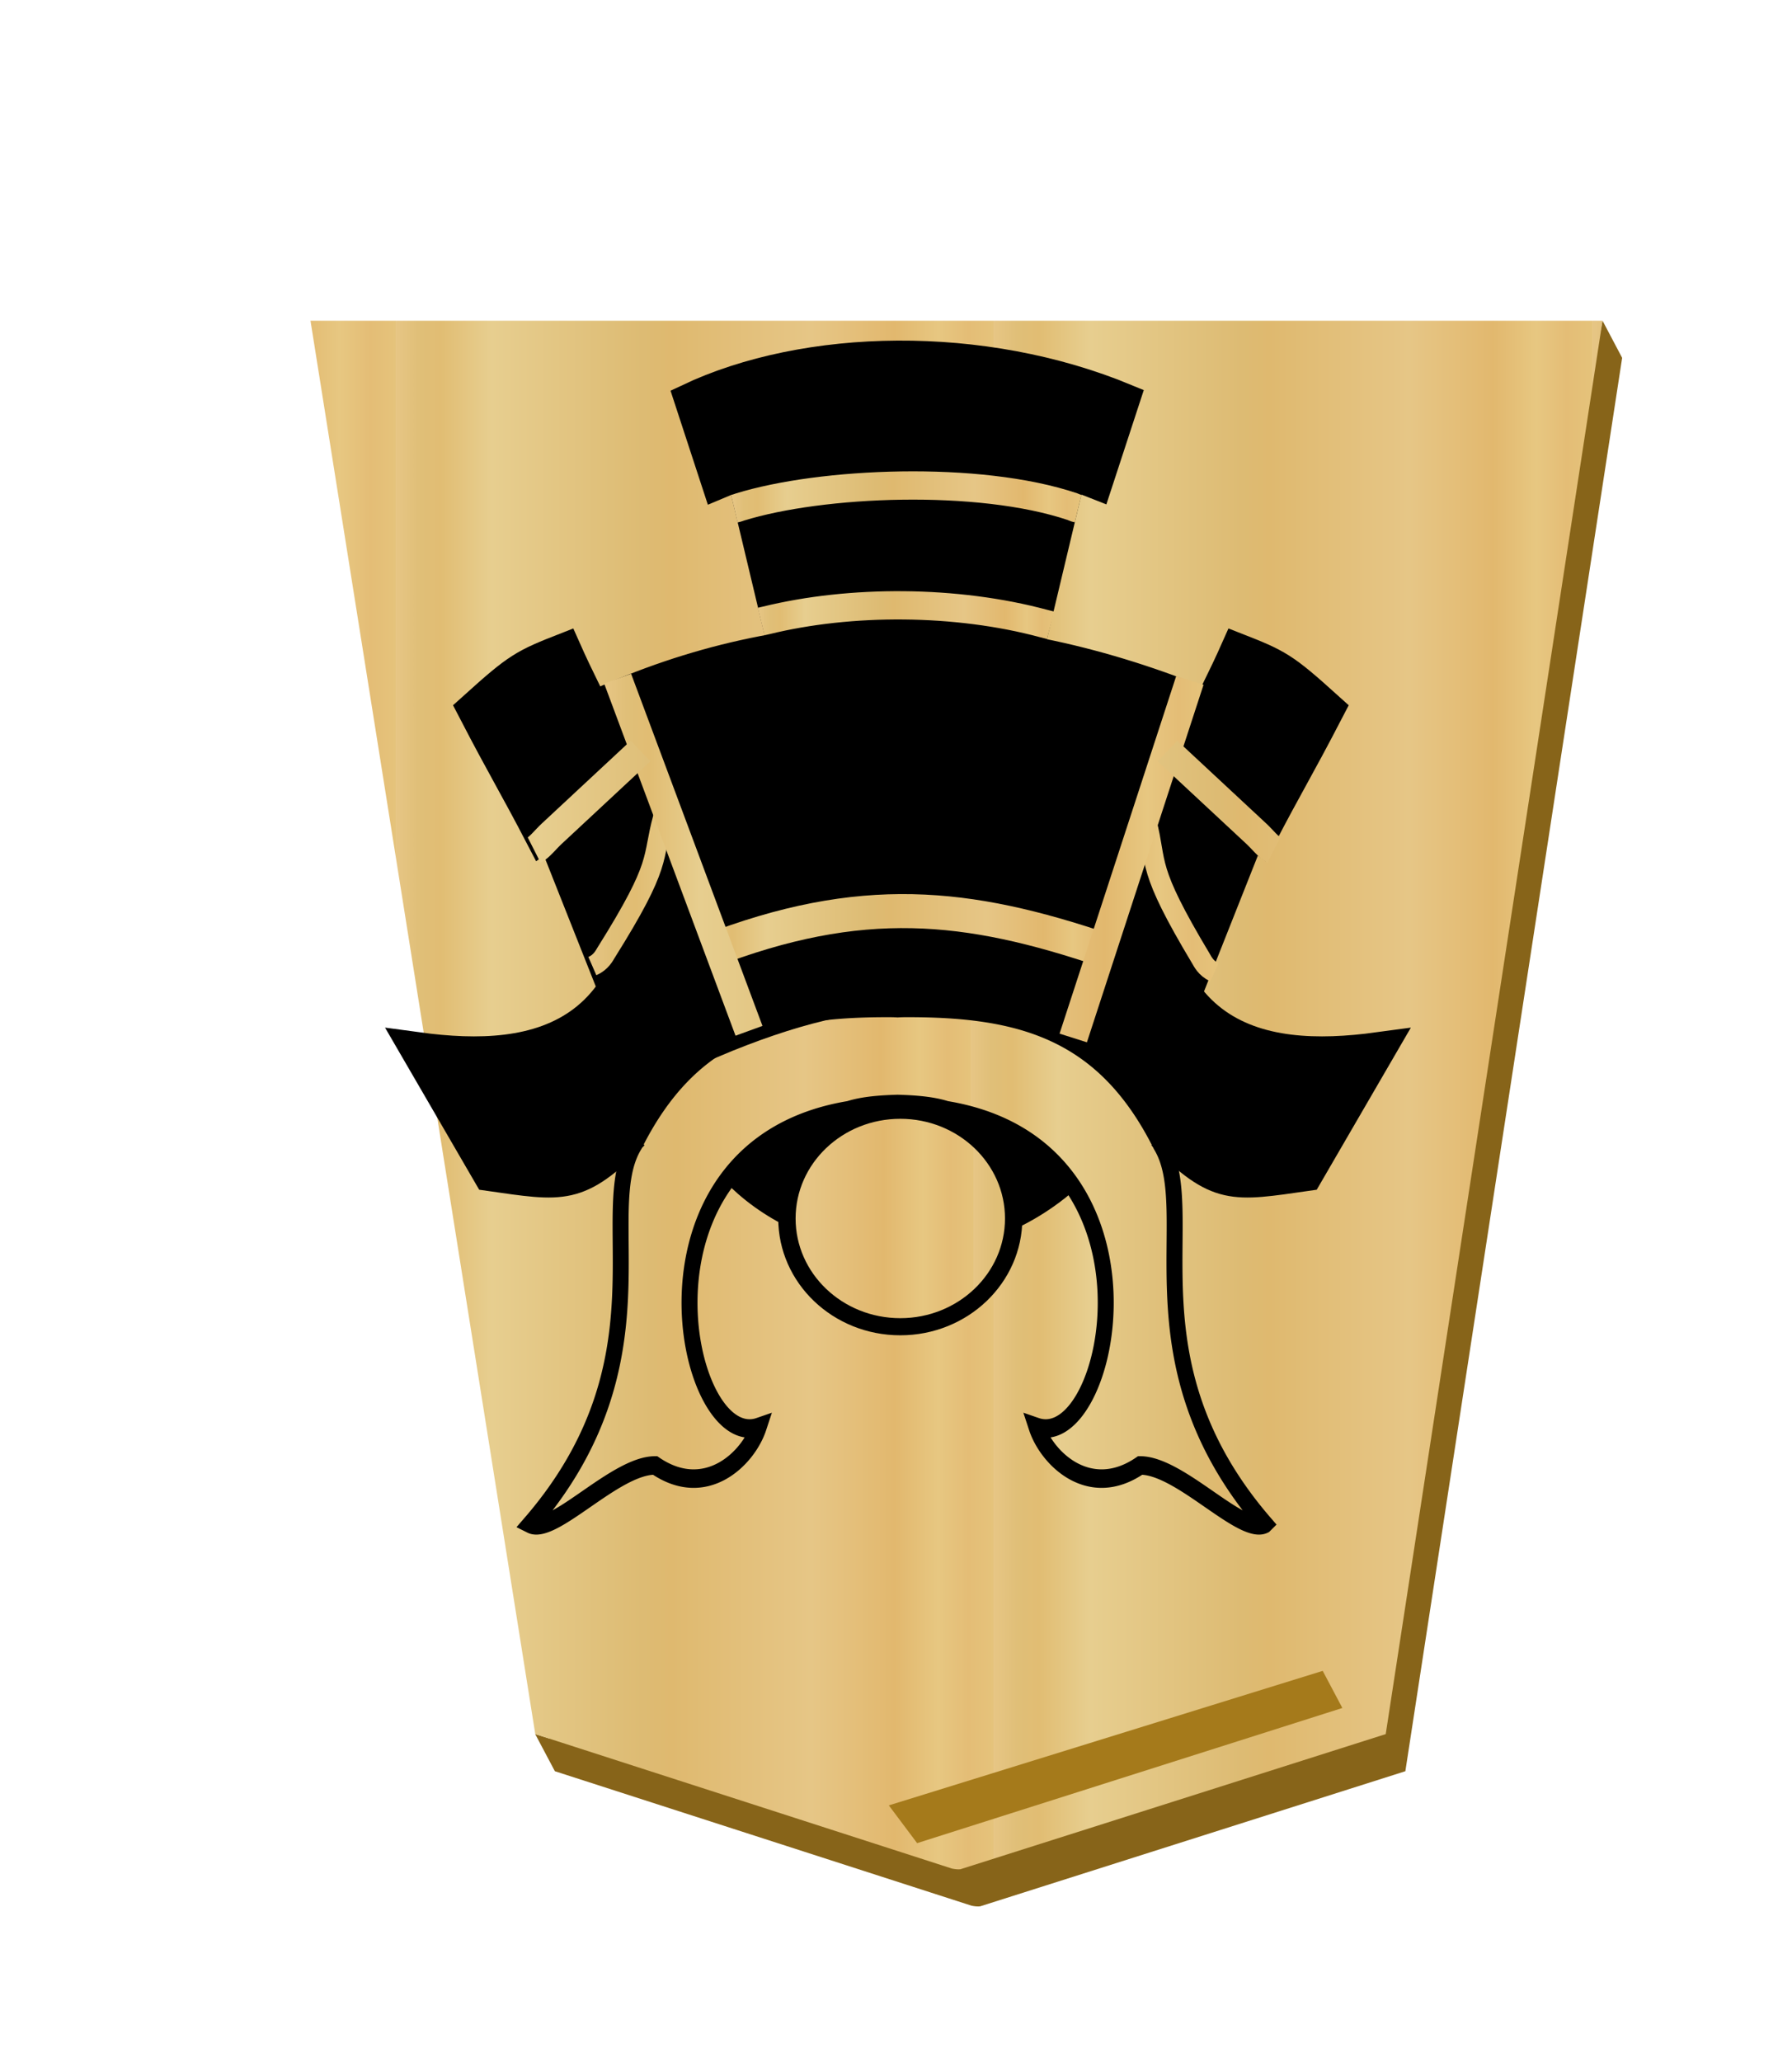<svg xmlns="http://www.w3.org/2000/svg" xmlns:xlink="http://www.w3.org/1999/xlink" width="52.157" height="60"><defs><filter id="c"><feGaussianBlur in="SourceAlpha" result="blur" stdDeviation="2"/><feOffset result="offsetBlur" dx="2" dy="2"/><feBlend in="SourceGraphic" in2="offsetBlur"/></filter><linearGradient xlink:href="#a" id="d" x1="-37.193" y1="216.519" x2="238.302" y2="216.519" gradientUnits="userSpaceOnUse" spreadMethod="repeat"/><linearGradient xlink:href="#a" id="e" x1="276.992" y1="142.974" x2="291.233" y2="142.974" gradientUnits="userSpaceOnUse"/><linearGradient xlink:href="#a" id="f" x1="304.71" y1="91.813" x2="326.65" y2="91.813" gradientUnits="userSpaceOnUse"/><linearGradient xlink:href="#a" id="g" x1="305.234" y1="93.216" x2="326.101" y2="93.216" gradientUnits="userSpaceOnUse"/><linearGradient xlink:href="#a" id="h" x1="294.98" y1="91.465" x2="313.791" y2="91.465" gradientUnits="userSpaceOnUse" spreadMethod="repeat"/><linearGradient xlink:href="#a" id="i" x1="223.004" y1="79.253" x2="242.046" y2="79.253" gradientUnits="userSpaceOnUse" spreadMethod="repeat"/><linearGradient xlink:href="#a" id="j" x1="239.247" y1="100.537" x2="249.558" y2="100.537" gradientUnits="userSpaceOnUse"/><linearGradient xlink:href="#a" id="k" x1="238.298" y1="104.713" x2="250.496" y2="104.713" gradientUnits="userSpaceOnUse"/><linearGradient xlink:href="#a" id="b" x1="148.368" y1="49.819" x2="129.504" y2="49.819" gradientUnits="userSpaceOnUse" spreadMethod="repeat"/><linearGradient id="a"><stop offset="0" stop-color="#e5c37b"/><stop offset=".042" stop-color="#e4bd76"/><stop offset=".093" stop-color="#e7c781"/><stop offset=".165" stop-color="#e2b86e"/><stop offset=".305" stop-color="#e6c686"/><stop offset=".539" stop-color="#dfb96f"/><stop offset=".586" stop-color="#ddbb73"/><stop offset=".84" stop-color="#e7ce8f"/><stop offset=".924" stop-color="#e1bd73"/><stop offset=".962" stop-color="#e0bf78"/><stop offset="1" stop-color="#e7c685"/></linearGradient></defs><g transform="matrix(.923 0 0 .923 -92.456 -20.034)" fill="url(#b)" filter="url(#c)"><path d="M148.703 29.817l-.234 1.17h-39.89l6.924 43.53-.457-.142.62 1.17 13.14 4.24c.09.018.18.03.27.02l13.409-4.26 6.836-44.558-.618-1.17z" fill="#876419"/><path d="M128.456 78.635l13.41-4.26 6.836-44.558H107.96l7.088 44.558 13.138 4.239c.09.017.18.032.271.021z"/></g><g transform="matrix(-.836 0 0 -.825 230.69 100.84)"><g stroke="#000" stroke-width="1.2"><path d="M89.878 104.459c71.228 71.229 31.757 135.82 52.51 165.378 28.87 49.947 71.082 59.605 129.342 59.37a65.84 65.84 0 0 0 3.413-.105c1.143.065 2.28.1 3.413.104 58.26.236 100.472-9.422 129.342-59.369 20.753-29.557-18.718-94.15 52.51-165.378-11.605-5.015-42.725 25.605-62.898 25.525-25.612-15.171-47.031 3.08-52.25 16.777 37.838-11.301 70.078 121.468-45.539 137.914-7.067 1.97-16.164 2.514-24.578 2.72-8.414-.206-17.511-.75-24.578-2.72-115.617-16.446-83.377-149.215-45.538-137.914-5.22-13.698-26.64-31.948-52.251-16.777-20.173.08-51.293-30.54-62.898-25.525z" transform="matrix(.069 0 0 .081 225.709 60.013)" fill="url(#d)" stroke-width="8.056"/><path transform="matrix(.069 0 0 .081 225.73 59.991)" d="M141.488 275.714c-28.03-24.447-35.67-22.506-73.48-17.843l-35.66 52.997c60.802-7.142 122.974 2.29 115.3 107.58 7.77-26.63 28.133-63.418 39.832-101.833m220.385-40.901c28.03-24.447 35.67-22.506 73.479-17.843l35.66 52.997c-60.801-7.142-122.974 2.29-115.3 107.58-7.77-26.63-28.132-63.418-39.83-101.833" stroke-width="16.112"/><path transform="matrix(.069 0 0 .081 225.709 60.013)" d="M128.121 339.223l-29.443 64.098c-3.406-2.033 6.609 9.49-6.592 1.008-14.055 23.338-19.002 29.833-33.969 54.715 21.968 17.086 24.659 18.31 46.106 25.56 13.293-25.846 25.739-42.373 44.639-83.918m270.022-61.463l29.443 64.098c3.407-2.033-6.608 9.49 6.593 1.008 14.054 23.338 19.002 29.833 33.968 54.715-21.968 17.086-24.658 18.31-46.106 25.56-13.292-25.846-25.738-42.373-44.638-83.918" stroke-width="16.112"/><path d="M233.88 97.288c7.362 3.092 14.48 3.19 21.327 0l-4.023-11.781c-5.552 2.376-8.767 2.099-13.5.437z"/><path d="M277.188 142.28c4.81 1.655 8.506 2.056 13.826-.031" fill="none" stroke="url(#e)" transform="translate(-39.725 -53.576)"/></g><path d="M304.855 89.188c.302.137.414.39.467.478 1.928 3.26 1.51 3.297 1.895 4.828m19.295-5.088c-.305.131-.422.381-.476.469-1.994 3.22-1.576 3.266-1.992 4.79" fill="none" stroke="url(#f)" stroke-width=".7" transform="translate(-71.19 -1.25)"/><path d="M305.71 99.48l4.06-12.61m11.288.253l4.574 12.42" fill="none" stroke="url(#g)" transform="translate(-71.19 -1.25)"/><path d="M304.034 89.76c.18.09.406.383.61.575l3.094 2.918m22.05-3.494c-.18.09-.406.384-.61.576l-3.093 2.918" transform="translate(-72.44 2.488)" fill="none" stroke="url(#h)" stroke-width=".998"/><path d="M239.024 80.489c3.438-2.881 8.3-2.42 11.037.134-2.365 3.351-9.494 2.307-11.037-.134z" stroke="#000"/><ellipse ry="3.818" rx="3.947" cy="79.253" cx="244.601" fill="url(#i)" stroke="#000" stroke-width=".604"/><path d="M240.019 99.645l-1.37 5.82-.911-.363-.997 3.086c4.988 2.097 11.13 1.98 15.249 0l-.997-3.086-.854.363-1.37-5.82" stroke="#000"/><path d="M239.37 100.175c.152.039.143.036.229.06 3.05.835 6.735.845 9.675.113.05-.013.015-.002.171-.039" fill="none" stroke="url(#j)" stroke-width=".998"/><path d="M238.41 104.291c.156.037.124.045.187.066 3.28 1.12 8.768.875 11.584-.009.08-.024.052-.026.198-.06" fill="none" stroke="url(#k)" stroke-width=".998"/></g><path d="M25.87 52.534l.823 1.099L39.07 49.7l-.572-1.08z" fill="#a57a1b"/></svg>